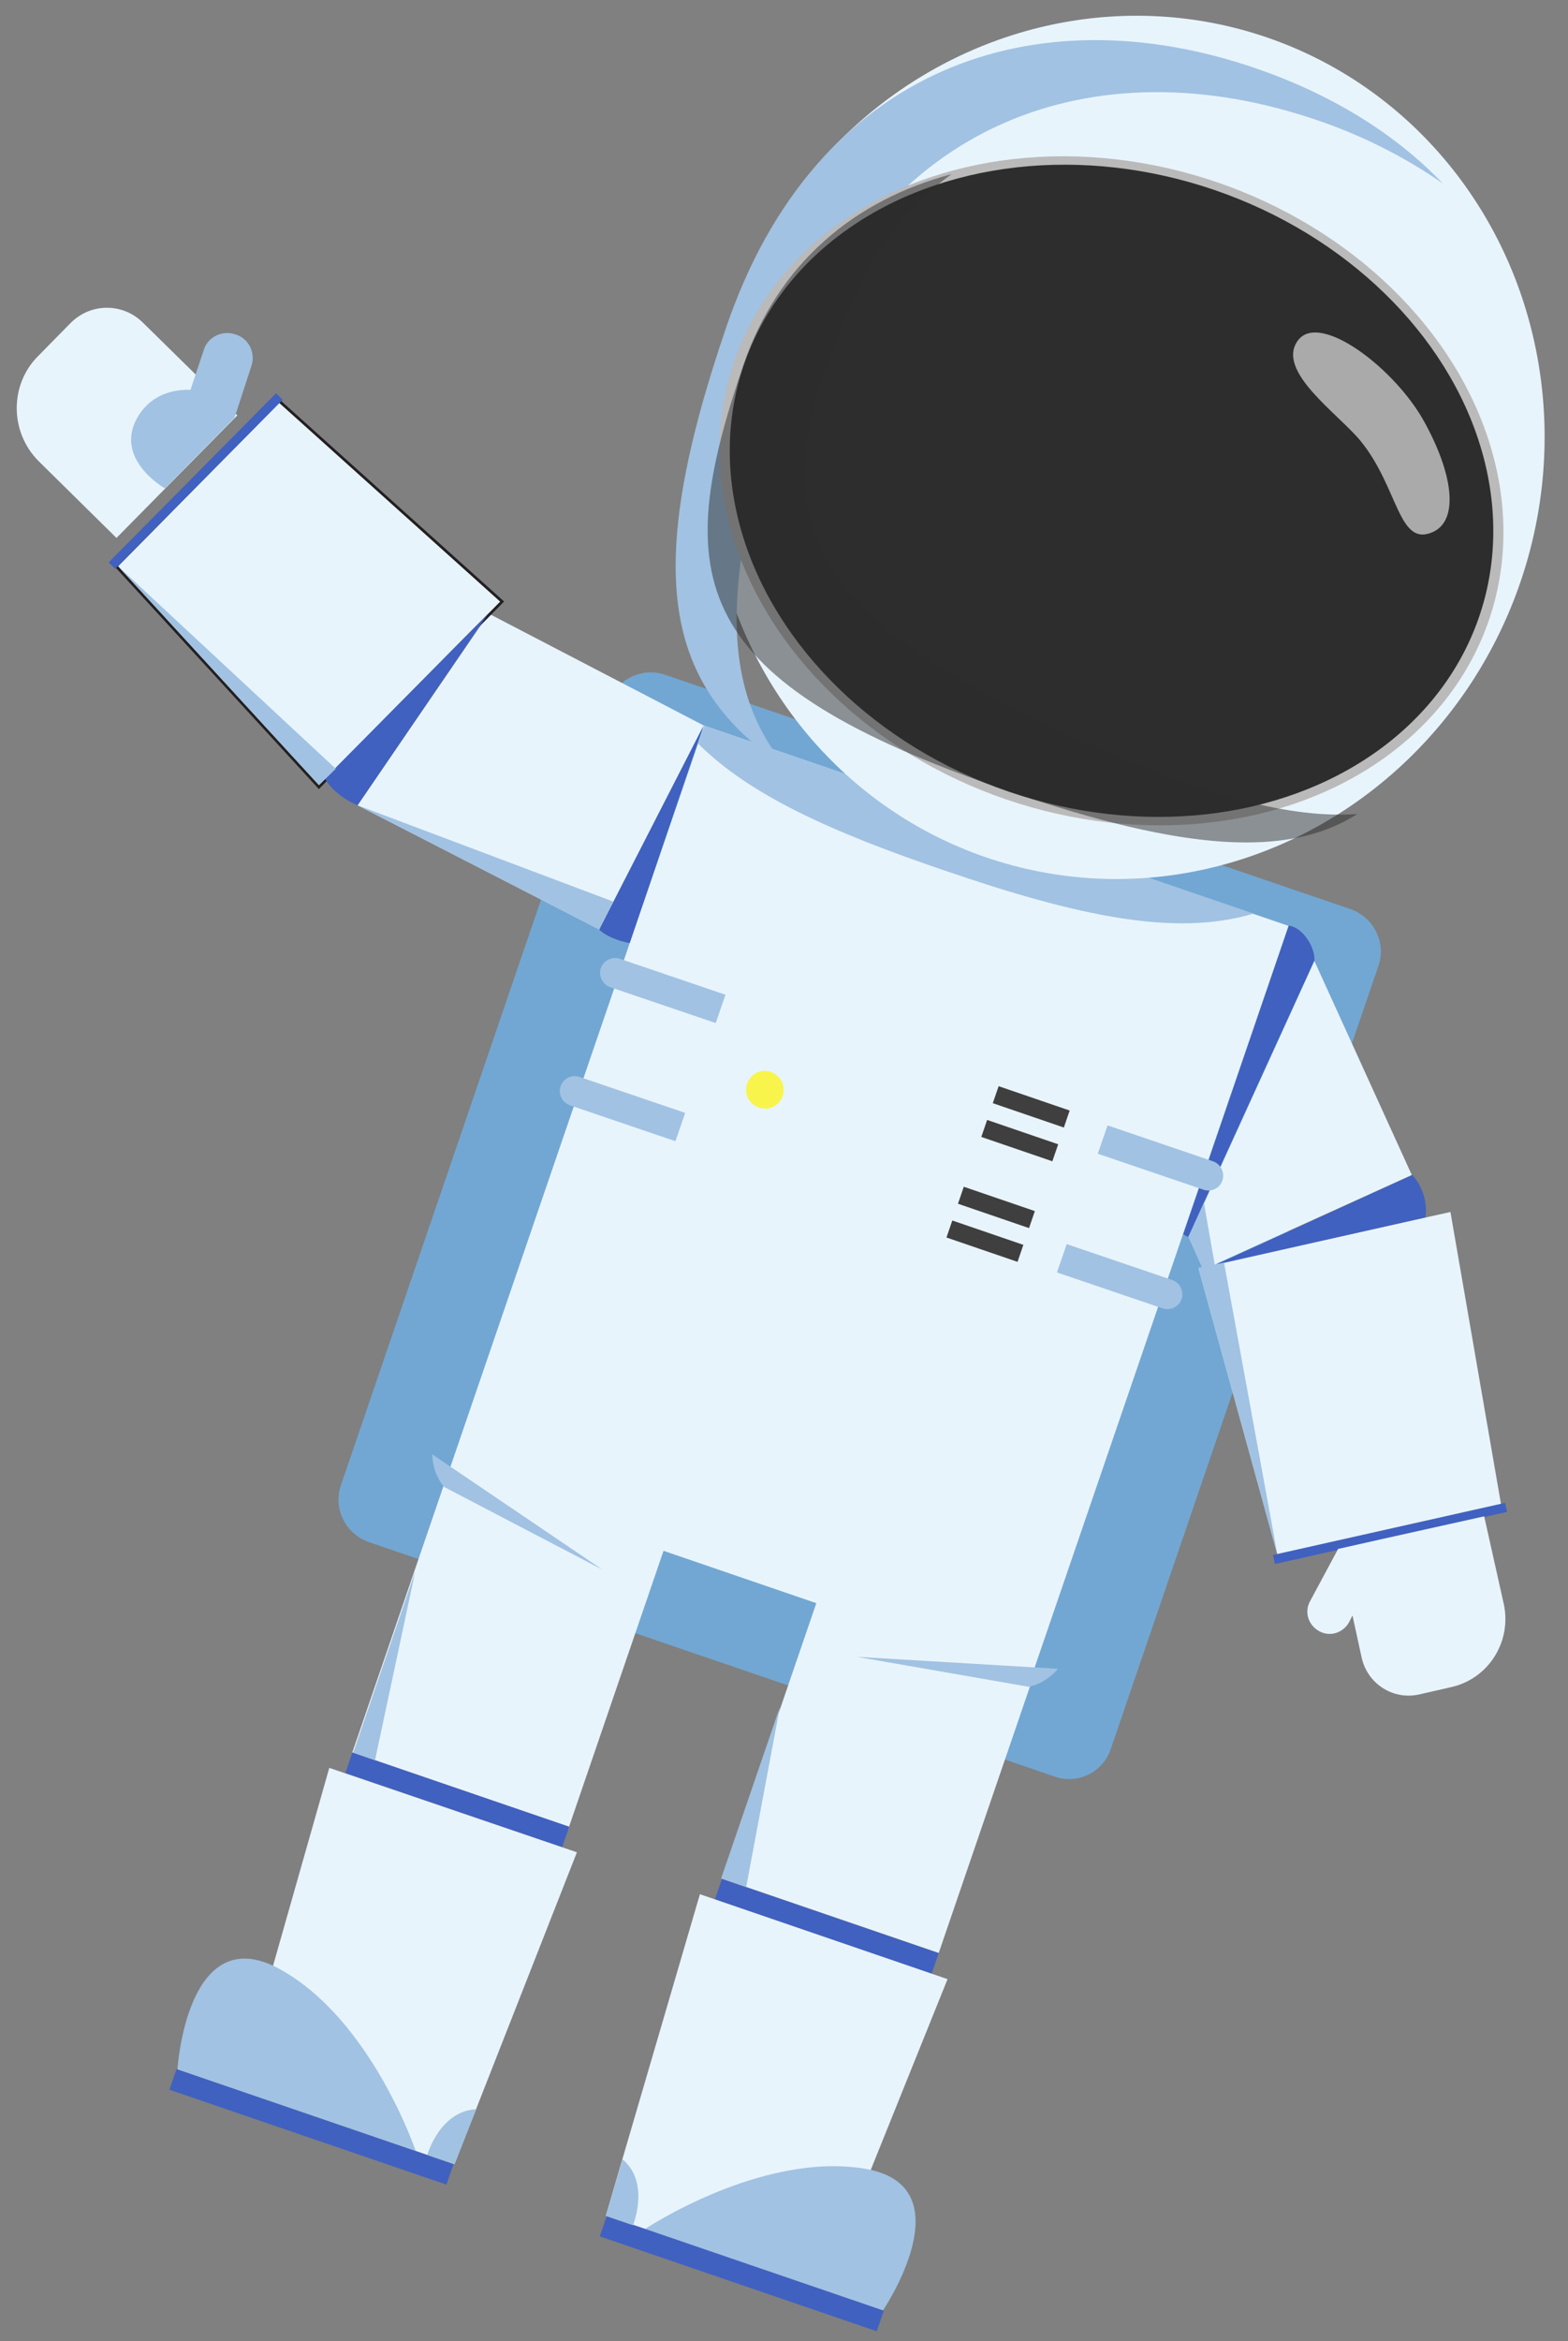 <?xml version="1.0" encoding="utf-8"?>
<!-- Generator: Adobe Illustrator 22.1.0, SVG Export Plug-In . SVG Version: 6.00 Build 0)  -->
<svg version="1.1" id="Слой_1" xmlns="http://www.w3.org/2000/svg" xmlns:xlink="http://www.w3.org/1999/xlink" x="0px" y="0px"
	 viewBox="0 0 288.1 430" style="enable-background:new 0 0 288.1 430;" xml:space="preserve">
<rect x="0" y="0" width="288.1" height="430" fill="#808080" stroke="none"/>
<style type="text/css">
	.st0{fill:#72A7D3;}
	.st1{fill:#E8F4FC;}
	.st2{fill:#A1C2E2;}
	.st3{fill:#4061BF;}
	.st4{fill:none;stroke:#231F20;stroke-miterlimit:10;}
	.st5{fill:#F9F44B;}
	.st6{fill:#3F3F3F;}
	.st7{fill:#BABABA;}
	.st8{fill:#2D2D2D;}
	.st9{opacity:0.5;fill:#2D2D2D;}
	.st10{fill:#AAAAAA;}
</style>
<g>
	<path id="XMLID_239_" class="st0" d="M193.8,326.3L67.7,283.2c-4.2-1.5-6.5-6.1-5.1-10.3L111.8,129c1.5-4.2,6.1-6.5,10.3-5.1
		l126.1,43.1c4.2,1.5,6.5,6.1,5.1,10.3l-49.2,143.9C202.7,325.5,198,327.8,193.8,326.3z"/>
	
		<rect id="XMLID_165_" x="102.8" y="147.7" transform="matrix(0.946 0.324 -0.324 0.946 79.987 -39.751)" class="st1" width="113.5" height="145.8"/>
	<path id="XMLID_227_" class="st2" d="M128.3,136.6c9.4,9.4,24.4,16.2,45.3,23.3c24.5,8.4,42.4,12.2,56.7,7.9l-100.9-34.5
		L128.3,136.6z"/>
	<path id="XMLID_170_" class="st1" d="M191.1,257L112,229.9c-10.8-3.7-13.9,6.6-18.2,19.1v0c-4.3,12.5-8.1,22.5,2.7,26.2l79.1,27.1
		c10.8,3.7,13.9-6.6,18.2-19.1l0,0C198,270.7,201.9,260.6,191.1,257z"/>
	
		<rect id="XMLID_167_" x="72.6" y="275.4" transform="matrix(0.946 0.324 -0.324 0.946 103.031 -14.014)" class="st1" width="42.1" height="54.8"/>
	
		<rect id="XMLID_192_" x="63.1" y="328.6" transform="matrix(0.946 0.324 -0.324 0.946 111.522 -9.437)" class="st3" width="42.1" height="4"/>
	<polygon id="XMLID_171_" class="st1" points="83.5,397.5 43.7,383.8 60.5,324.7 106,340.2 	"/>
	<path id="XMLID_172_" class="st2" d="M32.6,380.1c0,0,1.7-27.7,18.7-18.5c16.9,9.2,25.1,33.5,25.1,33.5L32.6,380.1z"/>
	
		<rect id="XMLID_169_" x="30.5" y="388.7" transform="matrix(0.946 0.324 -0.324 0.946 129.518 2.437)" class="st3" width="53.8" height="4"/>
	<path id="XMLID_176_" class="st2" d="M78.5,395.8l5,1.7l4-10.1C80.8,387.7,78.5,395.8,78.5,395.8z"/>
	
		<rect id="XMLID_179_" x="140.2" y="298.5" transform="matrix(-0.946 -0.324 0.324 -0.946 208.395 686.497)" class="st1" width="42.1" height="54.8"/>
	
		<rect id="XMLID_193_" x="130.7" y="351.7" transform="matrix(-0.946 -0.324 0.324 -0.946 180.872 737.566)" class="st3" width="42.1" height="4"/>
	<polygon id="XMLID_180_" class="st1" points="89.8,112.7 65.7,147.9 110.1,170.7 129.4,133.3 	"/>
	<polygon id="XMLID_181_" class="st4" points="51.3,74 21.7,104 58.6,144.2 91.9,110.5 	"/>
	<polygon id="XMLID_173_" class="st1" points="51.3,74 21.7,104 58.6,144.2 91.9,110.5 	"/>
	
		<rect id="XMLID_185_" x="14.1" y="87.5" transform="matrix(0.704 -0.711 0.711 0.704 -52.175 51.718)" class="st3" width="43.7" height="1.7"/>
	<path id="XMLID_182_" class="st1" d="M13,59.3l-6,6.1c-5.3,5.3-5.2,14,0.1,19.3l14.3,14.1l22.2-22.5L26.3,59.3
		C22.6,55.6,16.7,55.6,13,59.3z"/>
	<polygon id="XMLID_178_" class="st1" points="111.3,407 151.1,420.6 174.1,363.5 128.6,347.9 	"/>
	<path id="XMLID_177_" class="st2" d="M162.2,424.4c0,0,15.6-23-3.4-26.1c-19-3.1-40.3,11.1-40.3,11.1L162.2,424.4z"/>
	
		<rect id="XMLID_175_" x="109.2" y="415.6" transform="matrix(-0.946 -0.324 0.324 -0.946 129.736 856.712)" class="st3" width="53.8" height="4"/>
	<path id="XMLID_174_" class="st2" d="M116.3,408.7l-5-1.7l3.1-10.4C119.5,400.9,116.3,408.7,116.3,408.7z"/>
	<path id="XMLID_220_" class="st2" d="M43.1,76.7l3.1-9.5c0.8-2.4-0.5-5.1-3-5.8c-2.4-0.8-5.1,0.5-5.8,3l-2.4,7.2
		c-3.3-0.1-7,0.9-9.4,4.5c-5.2,8,4.7,13.6,4.7,13.6L43.1,76.7z"/>
	<polygon id="XMLID_190_" class="st1" points="234.7,285.5 275.8,276.3 266.5,222.6 220.2,232.9 	"/>
	
		<rect id="XMLID_189_" x="233.6" y="280.9" transform="matrix(-0.976 0.219 -0.219 -0.976 566.415 500.686)" class="st3" width="43.7" height="1.7"/>
	<path id="XMLID_187_" class="st1" d="M276.3,294.6l-3.6-16.1l-18.9,4.2l0,0l-8,1.8l0,0.1l-5.1,9.5c-1.1,2-0.3,4.4,1.7,5.5
		c2,1.1,4.4,0.3,5.5-1.7l0.6-1.2l1.7,7.8c1.1,4.8,5.8,7.8,10.6,6.7l5.7-1.3C273.5,308.4,277.8,301.5,276.3,294.6z"/>
	<path id="XMLID_197_" class="st3" d="M261.9,223.6c0.4-2.7-0.5-5.7-2.4-7.8l-36.2,16.5L261.9,223.6z"/>
	<polygon id="XMLID_195_" class="st1" points="241.5,176.5 218.4,227.2 221.1,233.2 259.4,215.8 	"/>
	<path id="XMLID_191_" class="st3" d="M236.8,170c2.8,0.4,4.9,4.3,4.7,6.4l-23.2,50.8l-0.9-0.5L236.8,170z"/>
	<path id="XMLID_183_" class="st3" d="M110.1,170.7c0.8,1,3.5,2.2,5.6,2.5l13.6-40L110.1,170.7z"/>
	<path id="XMLID_200_" class="st3" d="M59.7,143L59.7,143c0,0,1.5,3,6,4.9l24-35.2L59.7,143z"/>
	<path id="XMLID_202_" class="st5" d="M143.8,201.3c-0.6,1.8-2.6,2.8-4.4,2.1c-1.8-0.6-2.8-2.6-2.1-4.4c0.6-1.8,2.6-2.8,4.4-2.1
		S144.4,199.5,143.8,201.3z"/>
	
		<rect id="XMLID_203_" x="182.7" y="201.6" transform="matrix(0.946 0.324 -0.324 0.946 75.969 -50.414)" class="st6" width="13.8" height="3.3"/>
	
		<rect id="XMLID_205_" x="180.6" y="207.8" transform="matrix(0.946 0.324 -0.324 0.946 77.853 -49.399)" class="st6" width="13.8" height="3.3"/>
	
		<rect id="XMLID_207_" x="176.3" y="220.1" transform="matrix(0.946 0.324 -0.324 0.946 81.618 -47.37)" class="st6" width="13.8" height="3.3"/>
	
		<rect id="XMLID_208_" x="174.2" y="226.3" transform="matrix(0.946 0.324 -0.324 0.946 83.501 -46.355)" class="st6" width="13.8" height="3.3"/>
	<path id="XMLID_204_" class="st2" d="M106.5,197.8l19.4,6.6l-1.8,5.2l-19.4-6.6c-1.4-0.5-2.2-2.1-1.7-3.5l0,0
		C103.5,198.1,105,197.3,106.5,197.8z"/>
	<path id="XMLID_210_" class="st2" d="M113.9,176.1l19.4,6.6l-1.8,5.2l-19.4-6.6c-1.4-0.5-2.2-2.1-1.7-3.5l0,0
		C110.9,176.4,112.5,175.6,113.9,176.1z"/>
	<path id="XMLID_212_" class="st2" d="M221.1,218.5l-19.4-6.6l1.8-5.2l19.4,6.6c1.4,0.5,2.2,2.1,1.7,3.5l0,0
		C224.1,218.3,222.5,219,221.1,218.5z"/>
	<path id="XMLID_211_" class="st2" d="M213.6,240.3l-19.4-6.6l1.8-5.2l19.4,6.6c1.4,0.5,2.2,2.1,1.7,3.5l0,0
		C216.6,240,215.1,240.8,213.6,240.3z"/>
	<path id="XMLID_224_" class="st2" d="M81.6,273.1L81.6,273.1l29.1,15.2l-31.3-21.2C79.5,269.4,80.2,271.4,81.6,273.1z"/>
	<path id="XMLID_226_" class="st2" d="M194.4,306.5l-37-2.2l31.6,5.5l0,0C191.1,309.4,192.9,308.2,194.4,306.5z"/>
	<polygon id="XMLID_223_" class="st2" points="65.7,147.9 112.7,165.6 110.1,170.7 	"/>
	<polygon id="XMLID_209_" class="st2" points="221.2,220.9 223.2,232.3 221.1,233.2 218.4,227.2 	"/>
	<polygon id="XMLID_228_" class="st2" points="21.7,104 61.7,141.2 58.6,144.2 	"/>
	<polygon id="XMLID_229_" class="st2" points="220.2,232.9 224.9,231.9 234.7,285.5 	"/>
	<polygon id="XMLID_230_" class="st2" points="76.3,288.6 68.9,323.3 64.9,321.9 	"/>
	<polygon id="XMLID_231_" class="st2" points="143.3,313.5 137.1,346.6 132.5,345 	"/>
	
		<ellipse id="XMLID_168_" transform="matrix(0.324 -0.946 0.946 0.324 62.273 251.296)" class="st1" cx="206.9" cy="82.1" rx="79.6" ry="76.5"/>
	<path id="XMLID_235_" class="st2" d="M144.6,69.7c16.5-48.3,57.2-61.3,97.2-47.7c8.6,2.9,16.4,6.9,23.3,11.7
		c-9-9.4-20.8-16.5-34.5-21.2c-40-13.7-80.7-0.7-97.2,47.7c-15.3,44.8-11.7,65.9,11.3,81C132.2,126.7,132.3,105.9,144.6,69.7z"/>
	
		<ellipse id="XMLID_166_" transform="matrix(0.324 -0.946 0.946 0.324 52.835 254.125)" class="st7" cx="204.2" cy="90.1" rx="59.9" ry="73.3"/>
	
		<ellipse id="XMLID_164_" transform="matrix(0.324 -0.946 0.946 0.324 52.834 254.125)" class="st8" cx="204.2" cy="90.1" rx="58.4" ry="71.4"/>
	<path id="XMLID_236_" class="st9" d="M198.8,136.1c-57.1-25.5-58.3-44.6-41.4-82.4c4.1-9.2,10.1-16.4,17.4-21.7
		c-17.7,4.7-31.8,16.3-38.2,35c-13.4,39.2-10.5,58.1,48.7,78.3c32.7,11.2,51.5,12.2,64.1,4.2C237.3,150.4,221.3,146.2,198.8,136.1z"
		/>
	<path id="XMLID_232_" class="st10" d="M238.5,62.5c4-5.3,17.7,5.1,23.1,14.8c5.4,9.7,6.5,18.2,1.7,20.4c-6.4,2.9-6.3-8.1-13.3-16.7
		C245.8,75.9,234.3,68.1,238.5,62.5z"/>
</g>
</svg>
